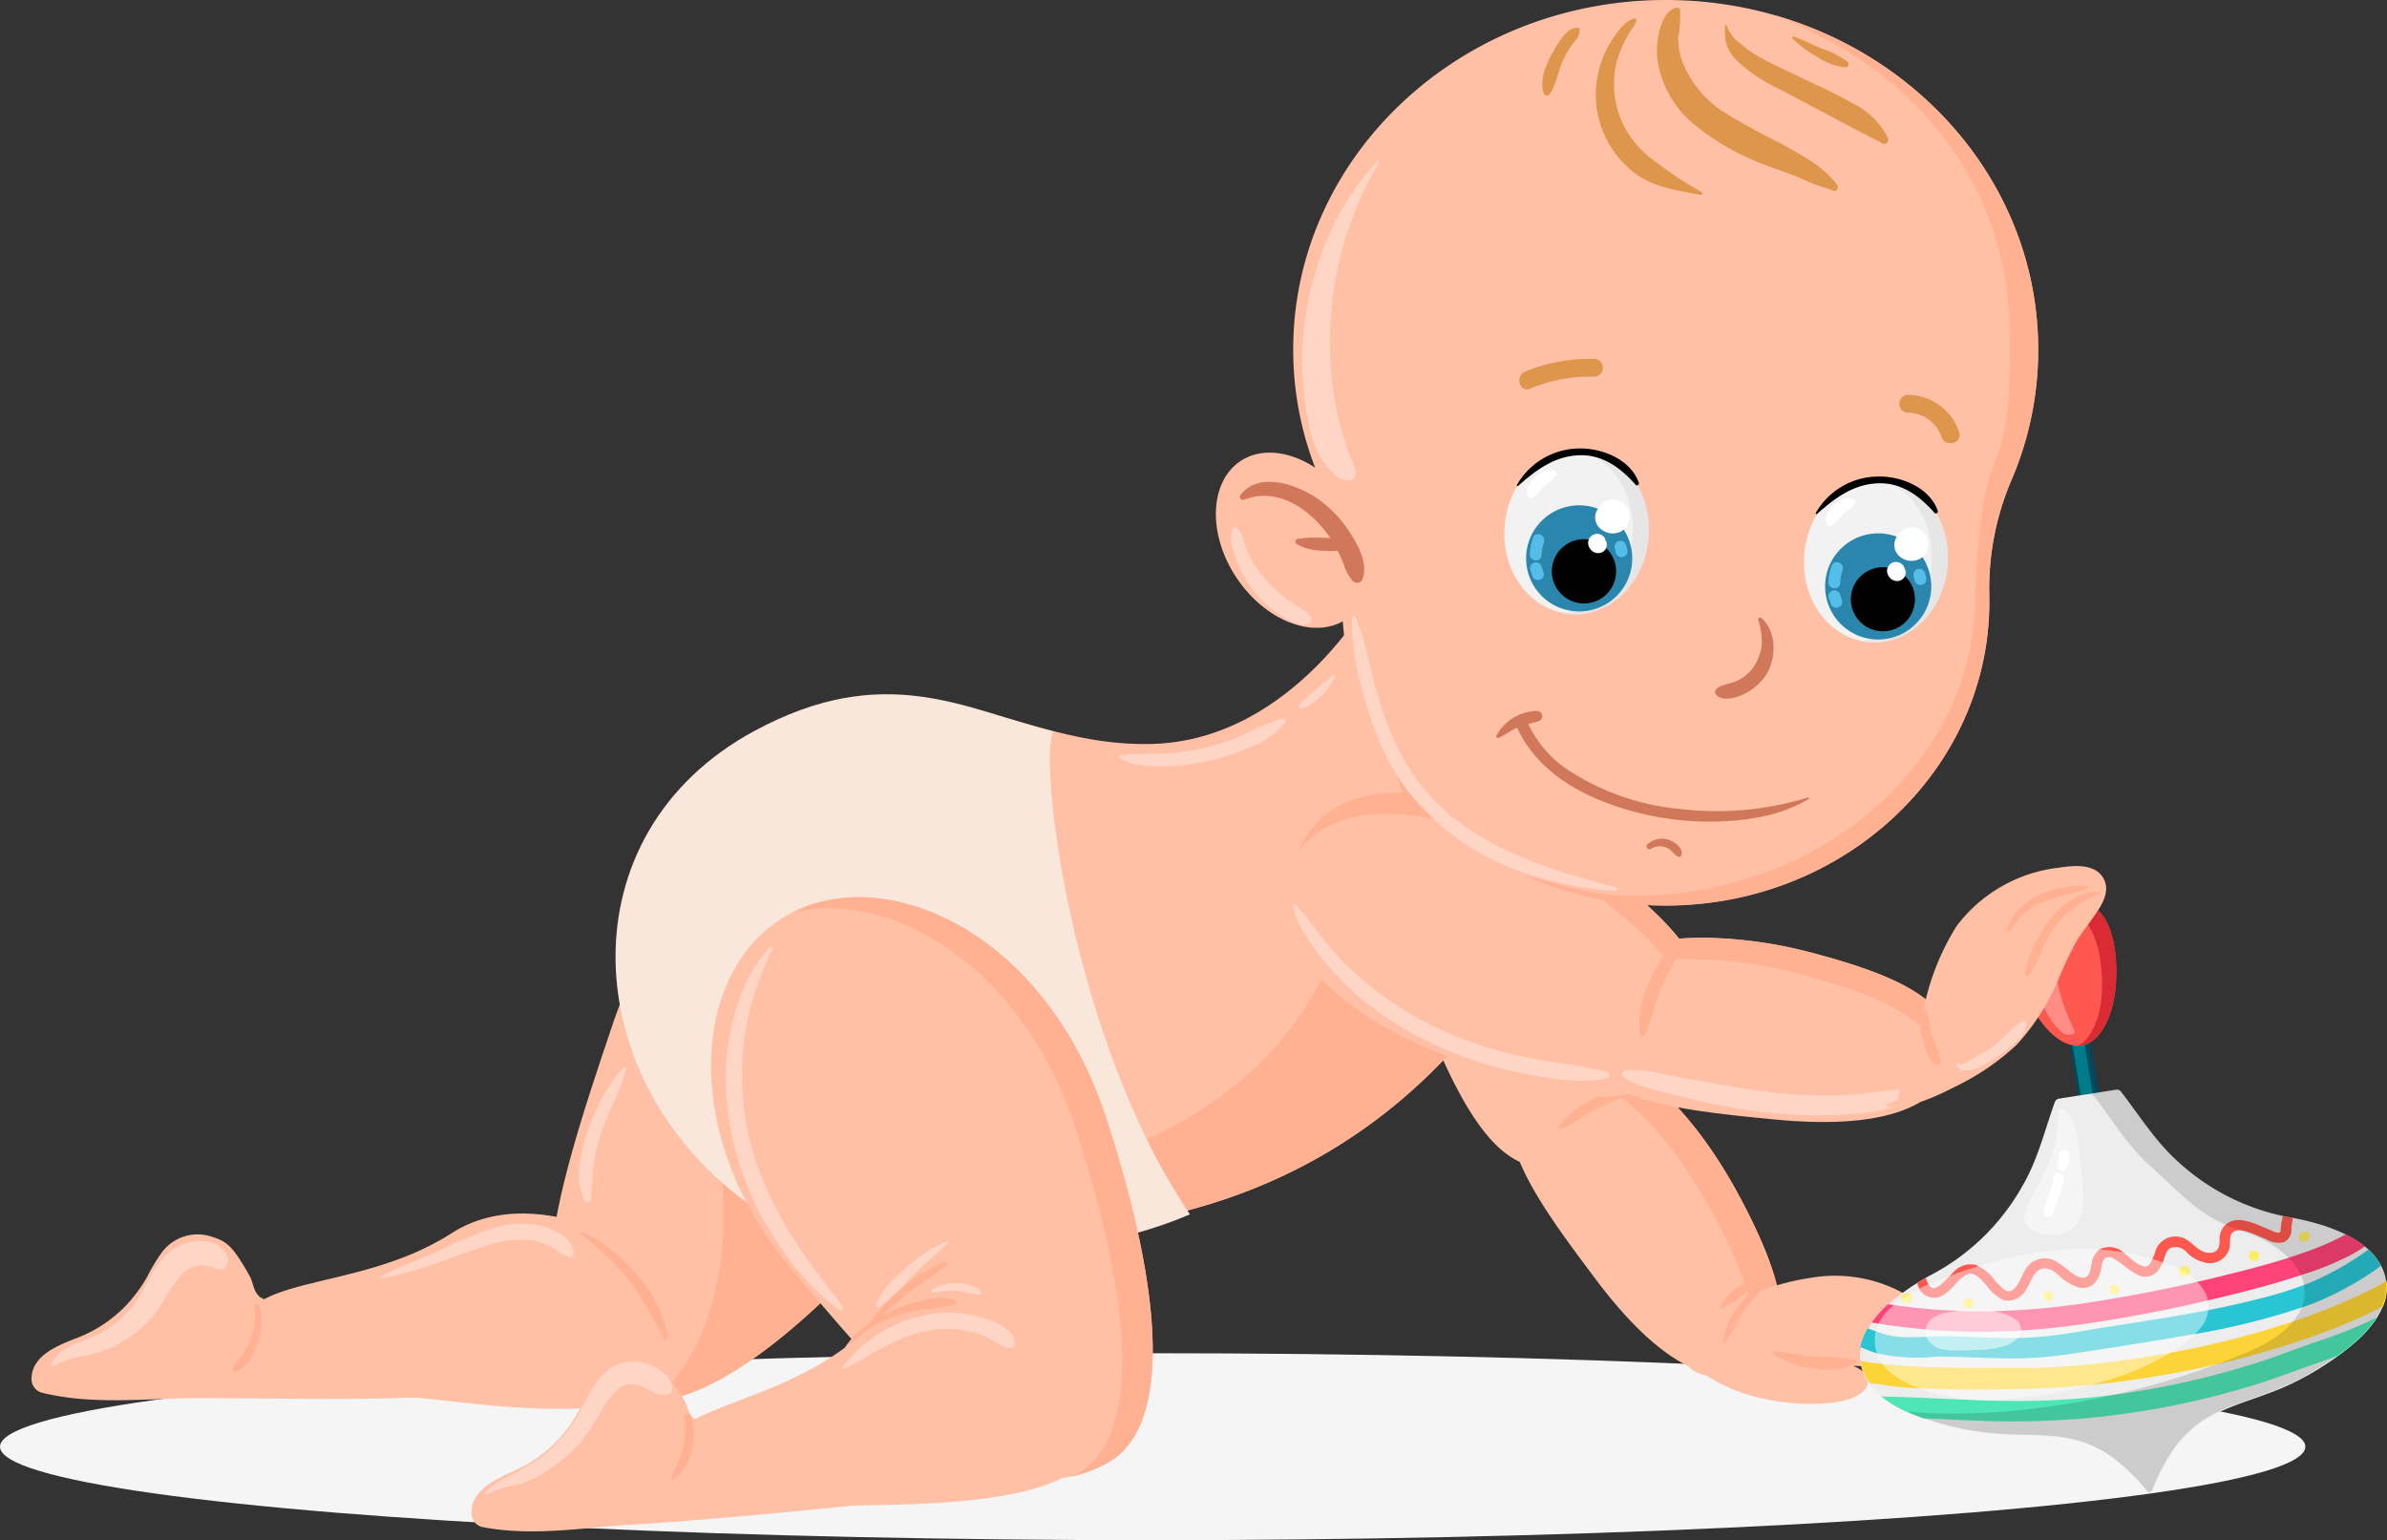<svg xmlns="http://www.w3.org/2000/svg" viewBox="0 0 233.9 150.93"><rect x="0" y="0" width="233.9" height="150.93" fill="#333333" stroke="none"/><defs><style>.cls-1{isolation:isolate;}.cls-2{fill:#f5f5f5;mix-blend-mode:multiply;}.cls-3{fill:#ffc0a6;}.cls-4{fill:#ffb191;}.cls-5{fill:#fae7db;}.cls-6{fill:#ffd5c6;}.cls-7{fill:#d1785a;}.cls-8{fill:#f2f2f2;}.cls-9{fill:#e6e6e6;}.cls-10{fill:#2a86ad;}.cls-11,.cls-27,.cls-28{fill:#fff;}.cls-12{fill:#54bee8;}.cls-13{fill:#de954c;}.cls-14{fill:#00485b;}.cls-15{opacity:0.54;}.cls-16{fill:#00a7af;}.cls-17{fill:#ededed;}.cls-18{fill:#fdd437;}.cls-19{fill:#2ac5d4;}.cls-20{fill:#ff4277;}.cls-21{fill:#ff584e;}.cls-22{fill:#4fe6b6;}.cls-23{fill:#fded64;}.cls-24{fill:#da2a33;}.cls-25{opacity:0.32;}.cls-26{opacity:0.14;}.cls-27{opacity:0.44;}.cls-28{opacity:0.5;}</style></defs><g class="cls-1"><g id="Слой_1" data-name="Слой 1"><ellipse class="cls-2" cx="112.95" cy="141.77" rx="112.95" ry="9.16"/><path class="cls-3" d="M654.54,427.51c-12.06,14-22.72,21.24-29,17.51-9.36-5.57-6.19-17,.39-36.34,5.41-15.93,19.8-23.52,29.34-18.27S667.21,412.84,654.54,427.51Z" transform="translate(-565.78 -308.64)"/><path class="cls-3" d="M736.51,426.41c-2.78-5.31-6.12-9.63-9.53-12.15a35,35,0,0,0,0-4c-.53-13.2-7.3-26.84-16.2-24.89s-9.75,11-6.08,21c3.73,10.11,6.83,14.67,10,16.13,1.46,3.5,4.38,7.41,7.32,11.34,7.07,9.48,12.5,11,15.91,8.42S741.1,435.18,736.51,426.41Z" transform="translate(-565.78 -308.64)"/><path class="cls-4" d="M736.51,426.41c-2.78-5.31-6.12-9.63-9.53-12.15a35,35,0,0,0,0-4c-.53-13.2-7.3-26.84-16.2-24.89a10.61,10.61,0,0,0-4.85,2.36,13,13,0,0,1,2.28-.73c8.9-1.95,15.67,11.7,16.2,24.89,0,1.27,0,2.41,0,3.42a11.25,11.25,0,0,0-2.64,1.1,8.82,8.82,0,0,0-3.22,2.58c-.14.18.11.38.29.29,1.17-.62,2.26-1.39,3.43-2a18.56,18.56,0,0,1,1.87-.86l.57-.22c3.29,2.55,6.5,6.76,9.19,11.89a48.1,48.1,0,0,1,2.83,6.31,4.23,4.23,0,0,0-.68.41,4.15,4.15,0,0,0-1.7,1.94c-.08.26.25.55.49.38.66-.49,1.15-1.19,1.83-1.69l.33-.23c1.14,3.71.86,6.19-.75,7.91a5.42,5.42,0,0,0,1.73-.87C741.44,439.65,741.1,435.18,736.51,426.41Z" transform="translate(-565.78 -308.64)"/><path class="cls-3" d="M700.44,366.54s-7.72,14.58-21.71,15-21.64-9.86-38.41,0c-12.36,7.25-18.44,36,.85,43.28s64.45,12,82-39.85Z" transform="translate(-565.78 -308.64)"/><path class="cls-4" d="M717.32,398.47l.39-.74,0-.05c.39-.74.77-1.5,1.14-2.27l0-.05.33-.68c0-.07.07-.15.11-.22l.3-.66.1-.22c.18-.4.36-.8.53-1.2.05-.1.09-.21.14-.31l.23-.54c.06-.16.13-.31.19-.47l.21-.5c.08-.18.15-.37.23-.56s.11-.29.17-.43c.13-.32.25-.65.38-1l.12-.32c.09-.25.18-.5.28-.75s.09-.25.13-.38l.27-.74.12-.34c.13-.37.25-.73.38-1.09l-22.68-18.44v0c-.11.23.36,19.31,5.15,23.86,5.36,5.08-9.63,12.91-9.63,12.91C684.9,427.56,649.39,427,639,423.11a19.4,19.4,0,0,1-4.16-2.15,18.92,18.92,0,0,0,6.3,3.87c17.43,6.59,56,11.07,76.15-26.36Z" transform="translate(-565.78 -308.64)"/><path class="cls-4" d="M655.29,390.41c-5.52-3-12.67-1.77-18.76,2.92,3-.35-.66,12.61.12,33.66.3,8-2.58,15.8-7,19,6.34-.27,15.18-7.19,24.92-18.47C667.21,412.84,664.83,395.67,655.29,390.41Z" transform="translate(-565.78 -308.64)"/><path class="cls-5" d="M669,380.34c-8.74-2.26-16.59-6.95-29.32-.06-18.64,10.09-17.35,34.06-.7,46.22,8.14,5.94,29.67,7.08,43.4,1.14C670.67,410.37,667.5,383,669,380.34Z" transform="translate(-565.78 -308.64)"/><path class="cls-3" d="M674.18,418.21c5.71,17.54,6.43,30.43,0,33.86-9.61,5.13-17.75-3.49-30.9-19.13-10.83-12.87-9.89-29.11-.46-34.56S668.18,399.78,674.18,418.21Z" transform="translate(-565.78 -308.64)"/><path class="cls-4" d="M674.18,418.21c-5.86-18-21.18-24.95-30.68-20.19,9.46-2.19,22.41,5.05,27.69,21.26,5.71,17.54,6.43,30.43,0,33.86l-.34.18a13,13,0,0,0,3.33-1.25C680.61,448.64,679.89,435.75,674.18,418.21Z" transform="translate(-565.78 -308.64)"/><path class="cls-3" d="M726,396.31c8.93,7.56,7.1,11.09,4.3,15.9s-8.33,5.83-24.15-.65c-10.84-4.44-17.6-11.94-12.55-20.65S714.83,386.88,726,396.31Z" transform="translate(-565.78 -308.64)"/><path class="cls-3" d="M743.89,402.16c9.91,2.64,13.55,5.51,13.11,9.9s-5.38,7.49-17.57,6.26c-10.25-1-20.36-2.06-19.56-10S731.51,398.87,743.89,402.16Z" transform="translate(-565.78 -308.64)"/><path class="cls-4" d="M743.89,402.16a41.12,41.12,0,0,0-13.6-1.54,31,31,0,0,0-4.31-4.31c-11.15-9.43-27.34-14.11-32.4-5.4-.23.41-.44.81-.63,1.21,5.61-7.5,21.06-2.83,31.82,6.28a32.09,32.09,0,0,1,4,3.92,9.28,9.28,0,0,0-.58.95,14.4,14.4,0,0,0-1,2.13,8.42,8.42,0,0,0-.7,4.63.25.25,0,0,0,.46.06c.6-1.31.88-2.76,1.4-4.11a17.87,17.87,0,0,1,.93-2.1c.22-.41.5-.81.7-1.24a42.79,42.79,0,0,1,12.72,1.6c9.91,2.64,13.55,5.51,13.11,9.9a5.84,5.84,0,0,1-.24,1.19,5.6,5.6,0,0,0,1.45-3.27C757.44,407.67,753.8,404.8,743.89,402.16Z" transform="translate(-565.78 -308.64)"/><path class="cls-3" d="M610.83,446.06c-12.74-1.48-21-1.43-21.55-5.55-1-7.4,11.12-4.8,20.8-11.05,8.45-5.45,22.28,1.92,22.67,8.12S631.61,448.46,610.83,446.06Z" transform="translate(-565.78 -308.64)"/><path class="cls-6" d="M753.14,415.34c-1.18.12-2.37.14-3.54.31s-2.21.27-3.32.32a45.38,45.38,0,0,1-7.09-.31c-2.35-.26-4.65-.74-7-1.13-1.18-.19-2.35-.41-3.51-.63a11.83,11.83,0,0,0-3.54-.41.4.4,0,0,0-.2.74c1.51,1,3.57,1.34,5.31,1.8a56.31,56.31,0,0,0,5.6,1.19,45.47,45.47,0,0,0,11.41.59,19.2,19.2,0,0,0,3.12-.43,16.35,16.35,0,0,0,3-1.15A.48.48,0,0,0,753.14,415.34Z" transform="translate(-565.78 -308.64)"/><path class="cls-3" d="M611.15,442.05c-2.32-3.09-19.19-6-19.24-6l-.33-.12-.27-.17-.06,0-.16-.18a1.69,1.69,0,0,1-.26-.36c-.27-.49-.31-1.05-.58-1.53-1.66-2.93-2.2-3.37-3.66-3.84a4.36,4.36,0,0,0-5,1.59,17.87,17.87,0,0,0-1.4,2.34,14.85,14.85,0,0,1-1.94,2.66,13.18,13.18,0,0,1-5,3.34c-1.76.69-4.33,1.67-4.38,3.93a1.41,1.41,0,0,0,.94,1.39c5.06,1.26,10.24.57,15.38.55,5.42,0,15.63.2,21-.06a31.28,31.28,0,0,0,6.2-.6C613.68,444.78,611.79,442.9,611.15,442.05Zm-19.93-6.35Z" transform="translate(-565.78 -308.64)"/><path class="cls-6" d="M588.07,431.75c-.8-1.86-3.25-1.7-4.78-1-1.85.91-2.68,2.83-3.63,4.53a9.93,9.93,0,0,1-4.24,4.1c-1.62.83-3.59,1.1-4.56,2.8a.2.2,0,0,0,.27.27c1.48-.9,3.36-.88,5-1.52a11.88,11.88,0,0,0,4.3-2.94c1.19-1.31,1.89-2.95,3-4.28a2.71,2.71,0,0,1,3.42-.75A.92.92,0,0,0,588.07,431.75Z" transform="translate(-565.78 -308.64)"/><path class="cls-3" d="M765.5,342.89c0-18.91-16.34-34.25-36.5-34.25S692.5,324,692.5,342.89a32.14,32.14,0,0,0,2.15,11.58c-2.51-1.65-5.34-2-7.37-.61-3,2.06-3.18,7.19-.29,11.46,2.77,4.1,7.31,5.9,10.37,4.21,1.06,15.54,14.82,27.83,31.64,27.83,17.52,0,31.72-13.32,31.72-29.76,0-.18,0-.37,0-.56a26.94,26.94,0,0,1,2.13-11.28A32.25,32.25,0,0,0,765.5,342.89Z" transform="translate(-565.78 -308.64)"/><path class="cls-4" d="M765.5,342.89c0-15.42-10.86-28.46-25.79-32.75,15.18,6,23,17.79,23,31.47,0,4.56.09,8.85-1.63,12.82-1.53,3.56-1.77,12.81-1.77,12.81,0,16.44-15.85,29.81-34.75,29.15-3.12-.1-6.59-1.23-9.44-2a33.35,33.35,0,0,0,13.86,3c17.52,0,31.72-13.32,31.72-29.76,0-.18,0-.37,0-.56a26.94,26.94,0,0,1,2.13-11.28A32.25,32.25,0,0,0,765.5,342.89Z" transform="translate(-565.78 -308.64)"/><path class="cls-7" d="M698.28,361.18a12,12,0,0,0-3.14-3.49c-2-1.49-6-3-7.83-.5a.3.3,0,0,0,.33.44c2.48-1,4.9,0,6.77,1.72a11.52,11.52,0,0,1,1.72,2h-.64a11.72,11.72,0,0,0-2.58.1.28.28,0,0,0-.07.5,5.1,5.1,0,0,0,2.51.65,6.26,6.26,0,0,0,1.5,0,13.77,13.77,0,0,1,.61,1.36,4.25,4.25,0,0,0,.89,1.63.58.58,0,0,0,.9-.11C699.87,364.09,699,362.33,698.28,361.18Z" transform="translate(-565.78 -308.64)"/><path class="cls-8" d="M756.61,364.16c-.42,4.45-3.89,7.76-7.77,7.39s-6.67-4.26-6.25-8.71,3.89-7.76,7.76-7.4S757,359.71,756.61,364.16Z" transform="translate(-565.78 -308.64)"/><path class="cls-9" d="M750.39,355.45a5.48,5.48,0,0,0-.81,0c3.45.78,5.85,4.44,5.46,8.58s-3.42,7.29-7,7.42a7,7,0,0,0,.8.13c3.87.36,7.35-2.95,7.77-7.4S754.26,355.81,750.39,355.45Z" transform="translate(-565.78 -308.64)"/><path class="cls-10" d="M755,366.59a5.2,5.2,0,1,1-4.69-5.66A5.2,5.2,0,0,1,755,366.59Z" transform="translate(-565.78 -308.64)"/><path d="M753.41,367.66a3.14,3.14,0,1,1-2.83-3.42A3.14,3.14,0,0,1,753.41,367.66Z" transform="translate(-565.78 -308.64)"/><path class="cls-11" d="M754.72,361.64a1.65,1.65,0,0,0-1.61-1.34,1.76,1.76,0,0,0-1.5,1,1.46,1.46,0,0,0,.42,1.95,1.78,1.78,0,0,0,1.87.16A1.65,1.65,0,0,0,754.72,361.64Z" transform="translate(-565.78 -308.64)"/><path class="cls-11" d="M752.47,364.48a.89.89,0,0,0-.08-.17h0a.62.62,0,0,0-.15-.29v0a.88.88,0,0,0-1.49.24s0,0,0,0a1.83,1.83,0,0,0-.06.25,1,1,0,0,0,.15.58,1,1,0,0,0,.51.43,1,1,0,0,0,.48.05.91.91,0,0,0,.55-.35A.87.87,0,0,0,752.47,364.48Z" transform="translate(-565.78 -308.64)"/><path class="cls-11" d="M747.41,357.58c-.72-.36-1.51.14-2,.64s-1,1.26-.56,1.87a.29.29,0,0,0,.23.08c.51-.11.86-.71,1.21-1.06s1-.65,1.29-1.15A.26.26,0,0,0,747.41,357.58Z" transform="translate(-565.78 -308.64)"/><path d="M755.65,358.67c-.82-2.3-3.67-3.42-5.95-3.33a7.08,7.08,0,0,0-6,3.58c0,.07.06.13.12.09,1.69-1.5,3.45-2.85,5.81-3s4.15,1.14,5.66,2.83A.19.19,0,0,0,755.65,358.67Z" transform="translate(-565.78 -308.64)"/><path class="cls-12" d="M745.26,364.09a5.76,5.76,0,0,0-.32,1.59c0,.74,1.11.85,1.15.11a4.34,4.34,0,0,1,.25-1.29C746.58,363.8,745.5,363.39,745.26,364.09Z" transform="translate(-565.78 -308.64)"/><path class="cls-12" d="M746.25,367.38l-.2-.56a.59.59,0,0,0-.77-.28.61.61,0,0,0-.28.77c.07.18.14.37.2.55a.58.58,0,0,0,.77.28A.58.58,0,0,0,746.25,367.38Z" transform="translate(-565.78 -308.64)"/><path class="cls-12" d="M754.53,365.3l-.11-.45a.66.66,0,0,0-.23-.36.54.54,0,0,0-.44-.1.59.59,0,0,0-.47.67l.11.44a.62.62,0,0,0,.24.37.55.55,0,0,0,.43.1A.58.58,0,0,0,754.53,365.3Z" transform="translate(-565.78 -308.64)"/><ellipse class="cls-8" cx="720.31" cy="360.75" rx="8.09" ry="7.04" transform="translate(-271.88 735.61) rotate(-84.65)"/><path class="cls-9" d="M721.1,352.7a7.3,7.3,0,0,0-.81,0c3.45.79,5.85,4.45,5.46,8.58s-3.42,7.29-7,7.42a5.34,5.34,0,0,0,.8.13c3.88.37,7.35-2.95,7.77-7.4S725,353.07,721.1,352.7Z" transform="translate(-565.78 -308.64)"/><path class="cls-10" d="M725.7,363.85a5.2,5.2,0,1,1-4.69-5.67A5.21,5.21,0,0,1,725.7,363.85Z" transform="translate(-565.78 -308.64)"/><path d="M724.13,364.92a3.15,3.15,0,1,1-2.84-3.43A3.16,3.16,0,0,1,724.13,364.92Z" transform="translate(-565.78 -308.64)"/><path class="cls-11" d="M725.43,358.9a1.65,1.65,0,0,0-1.61-1.34,1.73,1.73,0,0,0-1.5,1,1.46,1.46,0,0,0,.42,2,1.8,1.8,0,0,0,1.87.16A1.65,1.65,0,0,0,725.43,358.9Z" transform="translate(-565.78 -308.64)"/><path class="cls-11" d="M723.18,361.74a1.42,1.42,0,0,0-.08-.18h0a.58.58,0,0,0-.15-.29v0a.86.86,0,0,0-.83-.3.9.9,0,0,0-.66.55v0a2.27,2.27,0,0,0-.06.25,1,1,0,0,0,.15.59,1,1,0,0,0,.51.42.87.87,0,0,0,.48.05.88.88,0,0,0,.55-.34A.84.84,0,0,0,723.18,361.74Z" transform="translate(-565.78 -308.64)"/><path class="cls-11" d="M718.12,354.83c-.72-.35-1.51.15-2,.64s-1,1.27-.57,1.87a.24.24,0,0,0,.24.08c.51-.11.86-.7,1.2-1.05s1-.66,1.29-1.16A.26.26,0,0,0,718.12,354.83Z" transform="translate(-565.78 -308.64)"/><path d="M726.36,355.93c-.81-2.3-3.67-3.43-6-3.34a7.11,7.11,0,0,0-5.95,3.59c0,.06.07.13.12.08,1.7-1.49,3.45-2.85,5.81-3s4.15,1.14,5.66,2.82A.18.18,0,0,0,726.36,355.93Z" transform="translate(-565.78 -308.64)"/><path class="cls-12" d="M716,361.34a5.83,5.83,0,0,0-.32,1.6c0,.74,1.11.85,1.15.1a4.83,4.83,0,0,1,.25-1.29C717.29,361.05,716.21,360.64,716,361.34Z" transform="translate(-565.78 -308.64)"/><path class="cls-12" d="M717,364.63l-.2-.55a.57.57,0,0,0-.76-.28.58.58,0,0,0-.28.76l.19.56a.58.58,0,1,0,1.05-.49Z" transform="translate(-565.78 -308.64)"/><path class="cls-12" d="M725.24,362.56c0-.15-.07-.3-.11-.45a.56.56,0,0,0-.23-.37.63.63,0,0,0-.44-.1.58.58,0,0,0-.46.67l.11.45a.56.56,0,0,0,.23.37.57.57,0,0,0,.9-.57Z" transform="translate(-565.78 -308.64)"/><path class="cls-7" d="M736.4,376.78a5.46,5.46,0,0,0,2.38-1.92c1.07-1.56,1.15-4.36-.41-5.66a.19.19,0,0,0-.3.2,6.69,6.69,0,0,1,.33,2.55,5,5,0,0,1-.86,2.16,4.08,4.08,0,0,1-1.8,1.35c-.55.21-1.49.3-1.85.8a.3.3,0,0,0,0,.35C734.34,377.41,735.72,377.07,736.4,376.78Z" transform="translate(-565.78 -308.64)"/><path class="cls-7" d="M729.29,390.93a2.14,2.14,0,0,0-2.08.45c-.24.21.07.61.34.44a1.63,1.63,0,0,1,1.53-.11c.49.18.69.67,1.12.87a.23.23,0,0,0,.33-.13C730.8,391.77,729.83,391.11,729.29,390.93Z" transform="translate(-565.78 -308.64)"/><path class="cls-7" d="M743,386.77a30.51,30.51,0,0,1-12.74,1.13,24.07,24.07,0,0,1-11-3.92,11.24,11.24,0,0,1-3.73-4.39c.33-.09.67-.16,1-.27a.5.5,0,0,0,.36-.36.5.5,0,0,0,0-.27.53.53,0,0,0-.49-.38,4.61,4.61,0,0,0-4,2.44c-.05.15.13.24.24.19.63-.27,1.17-.72,1.8-1l0,0c1.56,3.44,4.68,5.71,8.11,7.12a28.69,28.69,0,0,0,13.08,2,22.84,22.84,0,0,0,3.76-.61,14.71,14.71,0,0,0,3.57-1.48A.12.12,0,0,0,743,386.77Z" transform="translate(-565.78 -308.64)"/><path class="cls-13" d="M715.7,346.73a15.38,15.38,0,0,1,6.28-1.18.87.87,0,0,0,0-1.74,16.74,16.74,0,0,0-6.74,1.24C714.22,345.47,714.66,347.16,715.7,346.73Z" transform="translate(-565.78 -308.64)"/><path class="cls-13" d="M757.76,351a5.32,5.32,0,0,0-5-3.66.87.87,0,0,0,0,1.74,3.53,3.53,0,0,1,3.27,2.38C756.43,352.54,758.11,352.08,757.76,351Z" transform="translate(-565.78 -308.64)"/><path class="cls-6" d="M700.83,324.67a.1.1,0,0,0-.16-.13,26.2,26.2,0,0,0-3.86,5.44,32.8,32.8,0,0,0-2.39,6.27A29.56,29.56,0,0,0,694,350a9.63,9.63,0,0,0,1.34,3.7c.61.85,1.64,2.27,2.83,2a.6.6,0,0,0,.43-.43c.14-.87-.58-1.79-.81-2.64s-.59-1.9-.83-2.87a28.53,28.53,0,0,1-.82-6.17,33.89,33.89,0,0,1,1.7-12.28A36.66,36.66,0,0,1,700.83,324.67Z" transform="translate(-565.78 -308.64)"/><path class="cls-6" d="M694.29,369.22c-.17-.49-.61-.65-1-.93l-1.23-.82a11.85,11.85,0,0,1-2.31-2.11,10.53,10.53,0,0,1-1.72-2.64c-.32-.7-.49-2-1.18-2.41a.12.12,0,0,0-.15,0c-.64.68-.12,2.15.14,2.9a11.9,11.9,0,0,0,1.61,3.13,11.12,11.12,0,0,0,2.5,2.39c.73.51,2.26,1.48,3.15,1A.44.44,0,0,0,694.29,369.22Z" transform="translate(-565.78 -308.64)"/><path class="cls-13" d="M745.77,326.71a10.66,10.66,0,0,0-2.59-2.33c-.94-.59-1.91-1.13-2.87-1.67a63.67,63.67,0,0,1-5.73-3.16,10.55,10.55,0,0,1-3.81-4.53,6.82,6.82,0,0,1-.55-2.67,12.34,12.34,0,0,0,.19-2.76.31.31,0,0,0-.36-.2c-1,.24-1.41,1.37-1.67,2.28a7.93,7.93,0,0,0-.08,3.43A10.11,10.11,0,0,0,732,321a23.81,23.81,0,0,0,6.4,3.67c1.18.47,2.4.85,3.57,1.33.55.22,1.07.5,1.62.7s1.24.39,1.84.64C745.79,327.48,746,327,745.77,326.71Z" transform="translate(-565.78 -308.64)"/><path class="cls-13" d="M750.72,322.06a7.49,7.49,0,0,0-3.4-3.3c-1.59-.93-3.32-1.67-5-2.49-1.44-.72-3-1.36-4.36-2.17a10.09,10.09,0,0,1-1.64-1.19,3.62,3.62,0,0,1-1.33-1.74.08.08,0,0,0-.16,0,5.16,5.16,0,0,0,.15,1.92,4.41,4.41,0,0,0,1.17,1.66,16.81,16.81,0,0,0,4,2.63c3.32,1.73,6.61,3.53,9.94,5.22A.41.41,0,0,0,750.72,322.06Z" transform="translate(-565.78 -308.64)"/><path class="cls-13" d="M746.85,314.71a8.87,8.87,0,0,0-2.62-1.33c-.9-.41-1.77-.8-2.68-1.17-.12,0-.21.13-.12.21a10.71,10.71,0,0,0,2.46,1.81,5.57,5.57,0,0,0,2.74,1A.31.31,0,0,0,746.85,314.71Z" transform="translate(-565.78 -308.64)"/><path class="cls-13" d="M732.47,327.44a38.22,38.22,0,0,1-4.78-3.19,9.49,9.49,0,0,1-3.05-3.85,9.16,9.16,0,0,1-.58-5,9,9,0,0,1,.81-2.48,10.57,10.57,0,0,1,.73-1.32,2.89,2.89,0,0,0,.53-.91.2.2,0,0,0-.22-.24c-.8.18-1.57,1.21-2,1.85A10,10,0,0,0,722.6,315a9.68,9.68,0,0,0,3.54,10.73c1.87,1.32,4.06,1.57,6.25,2A.14.14,0,0,0,732.47,327.44Z" transform="translate(-565.78 -308.64)"/><path class="cls-13" d="M720.56,311.51a.15.15,0,0,0-.12-.12c-1.09-.23-2.1,1.66-2.53,2.43-.62,1.1-1.31,2.66-.85,3.94a.33.33,0,0,0,.6.08c.66-1,.82-2.39,1.38-3.5a9.57,9.57,0,0,1,1-1.6A1.65,1.65,0,0,0,720.56,311.51Z" transform="translate(-565.78 -308.64)"/><path class="cls-3" d="M729.9,440.07c2.49,3.38,7,5.31,11.37,5.58,1.73.11,4.2.25,5.77-.44,3.08-1.37-.23-2.66-2.3-2.61a5.82,5.82,0,0,1,5.09-.22,43,43,0,0,0,4.82,1.57c1.3.29,3.9,1.22,4.19-.66.23-1.43-2.86-4.17-3.75-5.1-5.58-5.81-13.72-4.39-20.26-.75-1.34.74-4.32,2.38-3.27,4.36.72,1.36,4.54,1.39,5.84,1.27Z" transform="translate(-565.78 -308.64)"/><path class="cls-3" d="M729.79,440.14c1.91,3.31,6.08,5.15,9.7,5.74a20.9,20.9,0,0,0,6,.2c1-.13,3.58-.71,3.28-2.23s-2.85-1.74-4-1.74l.13,1a6.14,6.14,0,0,1,3.67-.54c1.34.3,2.62.92,3.93,1.35,1,.34,2.07.61,3.13.85a5.15,5.15,0,0,0,2.37.17,1.8,1.8,0,0,0,1.4-1.47,3,3,0,0,0-.65-2.06,27.34,27.34,0,0,0-3.46-3.83,13.92,13.92,0,0,0-12-3.73,23.77,23.77,0,0,0-6.4,1.87,17.52,17.52,0,0,0-5,2.94,3.25,3.25,0,0,0-1.22,2.49,2.32,2.32,0,0,0,1.42,2,8,8,0,0,0,5.38.2c.27-.07.19-.44-.07-.47a17.25,17.25,0,0,1-1.89-.29c-.73-.14-1.49-.21-2.21-.42-.55-.15-1.18-.38-1.27-1s.52-1.28,1-1.7a18.56,18.56,0,0,1,4.43-2.55,23.15,23.15,0,0,1,5.58-1.73,13,13,0,0,1,10.74,2.64,33.54,33.54,0,0,1,3.27,3.26c.6.68,2.25,2.81.3,2.89a8.25,8.25,0,0,1-2.31-.41,33,33,0,0,1-3.67-1.11,13.27,13.27,0,0,0-3.53-1,7.27,7.27,0,0,0-3.35.79c-.45.2-.21.92.25.91a5.49,5.49,0,0,1,2.47.46c.18.09.63.29.62.52s-.58.53-.8.64c-1.78.89-4.16.62-6.09.48a17.81,17.81,0,0,1-6.07-1.58A16.24,16.24,0,0,1,730,440a.13.13,0,0,0-.2.16Z" transform="translate(-565.78 -308.64)"/><path class="cls-4" d="M747.53,441.87a24.41,24.41,0,0,0-3.83-.28c-1.32-.11-2.61-.41-3.92-.55-.24,0-.27.3-.11.41a9,9,0,0,0,3.9,1.29,6.33,6.33,0,0,0,4-.47A.22.22,0,0,0,747.53,441.87Z" transform="translate(-565.78 -308.64)"/><path class="cls-4" d="M758.6,444.19a8.28,8.28,0,0,0-2.07-2.94,9.73,9.73,0,0,0-3-2.26.1.1,0,0,0-.12.16c.78.91,1.68,1.68,2.49,2.56a31.61,31.61,0,0,0,2.34,2.68C758.39,444.53,758.67,444.4,758.6,444.19Z" transform="translate(-565.78 -308.64)"/><path class="cls-4" d="M739.09,433.89a7.54,7.54,0,0,0-2.81,2.6,6.92,6.92,0,0,0-1.66,3.58.13.13,0,0,0,.23.09c.74-1,1.16-2.16,1.87-3.15A15.15,15.15,0,0,1,738,435.5a15,15,0,0,0,1.32-1.32C739.42,434.05,739.25,433.83,739.09,433.89Z" transform="translate(-565.78 -308.64)"/><path class="cls-4" d="M659.35,436a5.24,5.24,0,0,0-2.78,0,14.78,14.78,0,0,0-3,.92c-.45.19-.9.4-1.34.63.78-.72,1.58-1.42,2.39-2.08,1.25-1,2.69-1.78,3.9-2.83a.19.19,0,0,0-.18-.32,12.51,12.51,0,0,0-4.14,2.55,17,17,0,0,0-3.2,3.42,8.37,8.37,0,0,0-2.35,2.28c-.1.15.11.37.26.26a26,26,0,0,1,5-3.09,14.66,14.66,0,0,1,2.68-.77,12,12,0,0,0,2.75-.55A.23.23,0,0,0,659.35,436Z" transform="translate(-565.78 -308.64)"/><path class="cls-4" d="M591.19,436.6c-.07-.25-.49-.22-.47.06a7.53,7.53,0,0,1-.37,3.23,6.29,6.29,0,0,1-.73,1.41,9,9,0,0,0-1,1.35c-.09.19.05.46.29.39,1.07-.34,1.73-1.73,2.08-2.71A6.18,6.18,0,0,0,591.19,436.6Z" transform="translate(-565.78 -308.64)"/><path class="cls-4" d="M628.25,433.65a17.08,17.08,0,0,0-2.56-2.54,11,11,0,0,0-2.89-1.71c-.08,0-.15.09-.09.15a29.78,29.78,0,0,1,4.78,4.61,54.14,54.14,0,0,1,3.38,5.73c.09.16.38.11.36-.09A11.81,11.81,0,0,0,628.25,433.65Z" transform="translate(-565.78 -308.64)"/><path class="cls-6" d="M724.12,395.59c-4.81-1.25-9.83-2.74-14-5.44a20.21,20.21,0,0,1-5.43-5,25,25,0,0,1-3.53-7.2c-.48-1.48-.86-3-1.24-4.5a28.79,28.79,0,0,0-1.26-4.28c-.09-.22-.41-.09-.42.11a27.28,27.28,0,0,0,1.42,8.33,26.82,26.82,0,0,0,3.41,7.65,24.29,24.29,0,0,0,12.34,9,35,35,0,0,0,8.72,1.69A.16.16,0,0,0,724.12,395.59Z" transform="translate(-565.78 -308.64)"/><path class="cls-6" d="M721.8,413.37c-.6-.13-1.19-.25-1.79-.35-1.22-.2-2.44-.35-3.65-.57a41.75,41.75,0,0,1-6.87-1.86,33,33,0,0,1-11.7-7.31,32.61,32.61,0,0,1-2.48-2.78c-.44-.54-.85-1.1-1.25-1.67s-.9-1-1.3-1.56c-.09-.12-.33-.06-.27.12.18.54.28,1.09.51,1.61a12.56,12.56,0,0,0,.85,1.52,23.08,23.08,0,0,0,2.1,2.81,28.94,28.94,0,0,0,5.24,4.71,36.73,36.73,0,0,0,13.59,5.73,40.45,40.45,0,0,0,4.25.69,14.69,14.69,0,0,0,2.1.07,7.07,7.07,0,0,0,2.06-.2c.25-.09.37-.47.08-.61A6.06,6.06,0,0,0,721.8,413.37Z" transform="translate(-565.78 -308.64)"/><path class="cls-6" d="M648.32,436.61c-.7-1-1.52-1.95-2.27-2.93s-1.41-2-2.08-3a36.9,36.9,0,0,1-3.49-6.53,26.76,26.76,0,0,1-1.65-14.45,24.62,24.62,0,0,1,1-4,33.4,33.4,0,0,1,1.6-4c.08-.16-.13-.35-.26-.2a15.85,15.85,0,0,0-2.11,3.08,23.26,23.26,0,0,0-1.34,3.6,23.63,23.63,0,0,0-.77,7.67,29.19,29.19,0,0,0,5.12,14.69A23.86,23.86,0,0,0,648,437C648.18,437.09,648.45,436.81,648.32,436.61Z" transform="translate(-565.78 -308.64)"/><path class="cls-6" d="M691.41,379.05a22.57,22.57,0,0,0-3.66,1.55,21.93,21.93,0,0,1-4.08,1.35,23.25,23.25,0,0,1-4.15.55c-.68,0-1.37,0-2.06.05l-1,0a6.63,6.63,0,0,0-1,.18.09.09,0,0,0,0,.17,4.24,4.24,0,0,0,.9.46,6.12,6.12,0,0,0,1.05.22,13.25,13.25,0,0,0,2.08.16,20.7,20.7,0,0,0,4.51-.49,21.3,21.3,0,0,0,4.21-1.35,8.41,8.41,0,0,0,3.5-2.45C691.9,379.26,691.64,379,691.41,379.05Z" transform="translate(-565.78 -308.64)"/><path class="cls-6" d="M696.4,374.79c-.59.5-1.18,1-1.75,1.51a10.73,10.73,0,0,0-1.56,1.45c-.13.17.08.36.24.32a4.26,4.26,0,0,0,1.9-1.2,5.44,5.44,0,0,0,1.35-1.94A.12.12,0,0,0,696.4,374.79Z" transform="translate(-565.78 -308.64)"/><path class="cls-3" d="M652.68,456.11c-12.82.2-21,1.32-22.08-2.69-1.92-7.21,10.39-6.21,19.17-13.67,7.67-6.52,22.34-1,23.54,5.08S673.61,455.77,652.68,456.11Z" transform="translate(-565.78 -308.64)"/><path class="cls-3" d="M654.12,453c-2.49-2.95-19.79-5-19.87-5l-.28-.15-.06-.05-.18-.17a1.43,1.43,0,0,1-.27-.35c-.3-.47-.36-1-.66-1.49-1.81-2.84-2.38-3.25-3.87-3.64a4.34,4.34,0,0,0-4.9,1.85,20.6,20.6,0,0,0-1.28,2.41,14,14,0,0,1-1.79,2.76,13,13,0,0,1-4.81,3.61c-1.73.78-4.24,1.89-4.17,4.15a1.4,1.4,0,0,0,1,1.34c5.12,1,10.25,0,15.38-.26,5.42-.31,22.12-1.8,25.06-2.38A1.56,1.56,0,0,0,654.12,453Zm-20.24-5.28Z" transform="translate(-565.78 -308.64)"/><path class="cls-6" d="M631.64,444.5a6.8,6.8,0,0,0-.32-.81,2.55,2.55,0,0,0-.67-.64,6.36,6.36,0,0,0-1.41-.75,4.07,4.07,0,0,0-3.14.13c-1.71.83-2.54,2.78-3.44,4.43a14,14,0,0,1-4.09,4.74,19.89,19.89,0,0,1-2.64,1.53c-.47.25-.95.47-1.41.75a5.61,5.61,0,0,0-1.16,1c-.08.09,0,.25.12.18a11.06,11.06,0,0,1,2.93-.9,10.16,10.16,0,0,0,2.49-1.08,14.8,14.8,0,0,0,4.23-3.71c1.07-1.38,1.74-3.19,3-4.4a2.07,2.07,0,0,1,2.11-.61,7.54,7.54,0,0,1,1.43.62,2.53,2.53,0,0,0,.72.31c.27.06.54,0,.8,0S631.82,444.84,631.64,444.5Z" transform="translate(-565.78 -308.64)"/><path class="cls-4" d="M633.51,447.44c-.11-.36-.73-.31-.68.09a8.12,8.12,0,0,1-.11,3,15.55,15.55,0,0,1-1.15,2.8c-.07.15.09.4.27.27C633.6,452.23,634.1,449.49,633.51,447.44Z" transform="translate(-565.78 -308.64)"/><path class="cls-6" d="M661.66,437.65a11,11,0,0,0-4.8-.21,13.55,13.55,0,0,0-8.5,5.16c-.08.11.07.22.17.17,2.71-1.4,5.23-3.21,8.29-3.75a10,10,0,0,1,4.19.14,7.88,7.88,0,0,1,1.89.73c.57.32,1.18.88,1.86.83a.48.48,0,0,0,.48-.48C665.17,438.77,662.83,438,661.66,437.65Z" transform="translate(-565.78 -308.64)"/><path class="cls-6" d="M618.88,428.79a9.11,9.11,0,0,0-5,.27,52.56,52.56,0,0,0-5.32,2.24c-.89.38-1.8.75-2.69,1.15a17.58,17.58,0,0,0-2.87,1.37s0,.08,0,.07a11.64,11.64,0,0,0,2.48-.52c.91-.24,1.8-.52,2.69-.81,1.66-.55,3.29-1.22,5-1.75a10.37,10.37,0,0,1,4.71-.63,6,6,0,0,1,2,.71,8.41,8.41,0,0,0,1.68.93.34.34,0,0,0,.42-.33C622,430,620.06,429.1,618.88,428.79Z" transform="translate(-565.78 -308.64)"/><path class="cls-6" d="M626.83,413.28a18,18,0,0,0-3.47,6.29c-.71,2.08-1.34,4.7-.27,6.78a.31.31,0,0,0,.55-.08c.14-1,.16-2.1.27-3.14a15.22,15.22,0,0,1,.74-3.34c.72-2.15,1.89-4.15,2.48-6.34A.18.18,0,0,0,626.83,413.28Z" transform="translate(-565.78 -308.64)"/><path class="cls-6" d="M658.65,430.27a12.9,12.9,0,0,0-4,2.54c-1.12,1-2.52,2.19-3,3.67a.22.22,0,0,0,.32.25,23.2,23.2,0,0,0,3.28-3.15c1.15-1.07,2.35-2.08,3.47-3.19A.07.07,0,0,0,658.65,430.27Z" transform="translate(-565.78 -308.64)"/><path class="cls-6" d="M661.79,435a4.55,4.55,0,0,0-4.66,0c-.19.1-.06.35.13.32a10,10,0,0,1,2.18-.18,17.29,17.29,0,0,1,2.13.38A.29.29,0,0,0,661.79,435Z" transform="translate(-565.78 -308.64)"/><path class="cls-14" d="M767.86,406.51l1.86,11.17a1,1,0,0,0,2-.33l-1.86-11.17a1,1,0,0,0-2,.33Z" transform="translate(-565.78 -308.64)"/><g class="cls-15"><path class="cls-16" d="M768.15,406.72,770,417.89c.21,1.28,1.37,1.09,1.16-.2l-1.86-11.16c-.21-1.28-1.37-1.09-1.16.19Z" transform="translate(-565.78 -308.64)"/></g><path class="cls-17" d="M790.51,428a22,22,0,0,1-11.33-5.54c-2.22-2-3.78-4.53-5.58-6.86a.49.49,0,0,0-.47-.17l-2.77.43h-.05l-2.77.44a.51.51,0,0,0-.4.32c-1,2.76-1.68,5.68-3.18,8.23a22,22,0,0,1-9.06,8.78c-2.91,1.61-7.41,4.74-6.79,8.65.41,2.57,3,4.1,5.18,5a28.15,28.15,0,0,0,7.13,1.79c2.36.3,4.75.13,7.11.41a11,11,0,0,1,5.33,2.05,19.27,19.27,0,0,1,3.33,3.24.49.49,0,0,0,.3.17h0a.51.51,0,0,0,.24-.26,19.12,19.12,0,0,1,2.16-4.1,11.05,11.05,0,0,1,4.44-3.6c2.16-1,4.49-1.58,6.64-2.58a28.38,28.38,0,0,0,6.23-3.91c1.82-1.52,3.79-3.77,3.38-6.33C799,430.21,793.77,428.61,790.51,428Z" transform="translate(-565.78 -308.64)"/><path class="cls-18" d="M754.74,444.72c3.44.12,6.89.11,10.33,0a90.15,90.15,0,0,0,11.82-1.19,89,89,0,0,0,15.49-3.92,56.18,56.18,0,0,0,6.92-2.95,4.78,4.78,0,0,0,.34-2.52,10.2,10.2,0,0,1-1.06.63,59.08,59.08,0,0,1-7.05,3,85.32,85.32,0,0,1-14.6,3.69,87.53,87.53,0,0,1-11.54,1.23h-.83l-1.11,0-2.4,0c-1.71,0-3.43,0-5.14-.05s-3.17-.11-4.75-.24c-.64-.06-1.28-.12-1.91-.22-.27,0-.53-.08-.79-.13l-.34-.07c.24,0,.09,0,0,0l0,.2a4.54,4.54,0,0,0,.88,2l1,.12C751.56,444.59,753.15,444.67,754.74,444.72Z" transform="translate(-565.78 -308.64)"/><path class="cls-19" d="M755.59,441.58c2,0,4,.12,6,.16a38.07,38.07,0,0,0,6.31-.31c4.09-.6,8.19-1.24,12.27-1.95a69.79,69.79,0,0,0,12-3,30.32,30.32,0,0,0,6.93-3.8,5.71,5.71,0,0,0-1.23-1.59,29.82,29.82,0,0,1-5.46,3.13,36.86,36.86,0,0,1-5.43,1.73c-2,.51-4,.94-6.07,1.31-4.05.75-8.13,1.3-12.19,2a34.85,34.85,0,0,1-5.94.5c-2,0-4.07-.14-6.1-.18s-4.24.35-6.14-.17c-.59-.16-1.17-.39-1.75-.6a5.83,5.83,0,0,0-.72,1.85c.54.21,1.08.43,1.63.6A18.63,18.63,0,0,0,755.59,441.58Z" transform="translate(-565.78 -308.64)"/><path class="cls-20" d="M770.41,438.32q5.79-.85,11.48-2.19c3.25-.75,6.5-1.58,9.67-2.63a28.51,28.51,0,0,0,4.44-1.81,14,14,0,0,0,1.53-.91,10.58,10.58,0,0,0-1.89-1.18l-.39.21a25.93,25.93,0,0,1-3.8,1.61c-2.83,1-5.9,1.77-8.93,2.5q-5.55,1.33-11.21,2.23a75.69,75.69,0,0,1-10.73,1,64.11,64.11,0,0,1-9.79-.7,11.21,11.21,0,0,0-1.6,1.79,65.11,65.11,0,0,0,10.14.91A72.07,72.07,0,0,0,770.41,438.32Z" transform="translate(-565.78 -308.64)"/><path class="cls-21" d="M755.09,435.8c.81.15,1.51-.49,2-1s1.11-1.31,1.75-1.34,1.21.72,1.6,1.15a4.54,4.54,0,0,0,1.69,1.45,2,2,0,0,0,2.15-1c.56-.76.77-2.21,2-2.13a2.56,2.56,0,0,1,1.36.81,5.33,5.33,0,0,0,1.63,1,1.63,1.63,0,0,0,1.68-.28,2.8,2.8,0,0,0,.73-1.55c.08-.41.1-.89.54-1.06a.93.93,0,0,1,.76.18c.75.43,1.36,1.06,2.13,1.46a1.62,1.62,0,0,0,2.12-.32,4.19,4.19,0,0,0,.68-1.41c.16-.48.32-.81.85-.91a1.53,1.53,0,0,1,1.36.58,3.48,3.48,0,0,0,1.43.85,2,2,0,0,0,2.71-1.39c.08-.41-.06-1,.19-1.35.36-.53,1.18-.33,1.67-.16s1.17.46,1.74.71a2.36,2.36,0,0,0,1.72.28,1.33,1.33,0,0,0,.73-1.3,8.24,8.24,0,0,1,.15-1.08l-1-.2c0,.18-.07.35-.1.52a5.59,5.59,0,0,0-.09.7c0,.19,0,.4-.19.43a1.57,1.57,0,0,1-.75-.23l-.81-.34c-1.16-.48-2.73-1.19-3.79-.09a2,2,0,0,0-.45,1.43c0,.49-.09,1-.64,1.16-1.2.3-1.87-.9-2.79-1.36a2.08,2.08,0,0,0-2.8,1.05,6.66,6.66,0,0,1-.58,1.4.52.52,0,0,1-.58.28c-.76-.15-1.42-.9-2-1.33a2.08,2.08,0,0,0-2.36-.34,2,2,0,0,0-.78,1.32c-.09.44-.13,1.19-.6,1.41s-1.21-.32-1.58-.59a11.51,11.51,0,0,0-1.38-1,2.23,2.23,0,0,0-3,.92c-.36.61-.77,2-1.57,2.05a.45.45,0,0,1-.27-.06,2.72,2.72,0,0,1-.34-.24,7.46,7.46,0,0,1-.78-.81,4.51,4.51,0,0,0-1.89-1.49,2.26,2.26,0,0,0-2.18.77c-.52.47-1.14,1.31-1.79,1.5a.32.32,0,0,1-.27,0,1,1,0,0,1-.37-.38,1.91,1.91,0,0,1-.22-.62l-.86.51a2.14,2.14,0,0,0,.31.76A1.66,1.66,0,0,0,755.09,435.8Z" transform="translate(-565.78 -308.64)"/><path class="cls-22" d="M771,447.54a81.76,81.76,0,0,0,10.89-1.86q2.7-.66,5.37-1.5c1.77-.57,3.5-1.24,5.25-1.85l2.38-.83q.69-.5,1.35-1.05a12.27,12.27,0,0,0,2.51-2.75l-1.06.52a49,49,0,0,1-5,1.93c-1.73.6-3.45,1.27-5.19,1.85s-3.31,1-5,1.46a81,81,0,0,1-10.71,2,76.06,76.06,0,0,1-10.67.44c-3.68-.1-7.34-.34-11-.41a12.27,12.27,0,0,0,3.18,1.79c.3.13.61.24.92.35,1.89.08,3.77.18,5.66.24A81.21,81.21,0,0,0,771,447.54Z" transform="translate(-565.78 -308.64)"/><path class="cls-23" d="M753,435.44l-.11-.06a.46.46,0,0,0-.26,0h-.09a.3.3,0,0,0-.18.08.44.44,0,0,0-.15.12.45.45,0,0,0-.07.18.34.34,0,0,0,0,.2l0,.13a.45.45,0,0,0,.16.2l.11.06a.5.5,0,0,0,.27,0h.08a.36.36,0,0,0,.18-.07.47.47,0,0,0,.15-.13.45.45,0,0,0,.07-.18.27.27,0,0,0,0-.2l0-.13A.65.65,0,0,0,753,435.44Z" transform="translate(-565.78 -308.64)"/><path class="cls-23" d="M758.61,435.84a.5.5,0,0,0,.17,1A.5.5,0,0,0,758.61,435.84Z" transform="translate(-565.78 -308.64)"/><path class="cls-23" d="M766.6,436.14a.51.51,0,0,0-.17-1A.51.51,0,0,0,766.6,436.14Z" transform="translate(-565.78 -308.64)"/><path class="cls-23" d="M773.05,435.5a.51.51,0,0,0-.16-1A.51.51,0,0,0,773.05,435.5Z" transform="translate(-565.78 -308.64)"/><path class="cls-23" d="M779.46,433.68l.12.06a.57.57,0,0,0,.26,0l.08,0a.44.44,0,0,0,.19-.07.43.43,0,0,0,.14-.13.29.29,0,0,0,.07-.18.34.34,0,0,0,0-.2l0-.13a.52.52,0,0,0-.17-.19l-.11-.06a.39.39,0,0,0-.26,0h-.09a.37.37,0,0,0-.18.08.29.29,0,0,0-.14.13.3.3,0,0,0-.08.17.34.34,0,0,0,0,.2l0,.13A.53.53,0,0,0,779.46,433.68Z" transform="translate(-565.78 -308.64)"/><path class="cls-23" d="M786.74,432.19a.5.5,0,0,0-.17-1A.5.5,0,0,0,786.74,432.19Z" transform="translate(-565.78 -308.64)"/><path class="cls-23" d="M791.23,430.26l.12.06a.57.57,0,0,0,.26,0l.08,0a.44.44,0,0,0,.19-.07.43.43,0,0,0,.14-.13.29.29,0,0,0,.07-.18.34.34,0,0,0,0-.2l0-.13a.52.52,0,0,0-.17-.19l-.11-.06a.47.47,0,0,0-.26,0h-.09a.37.37,0,0,0-.18.08.29.29,0,0,0-.14.13.3.3,0,0,0-.08.17.34.34,0,0,0,0,.2l0,.13A.53.53,0,0,0,791.23,430.26Z" transform="translate(-565.78 -308.64)"/><path class="cls-21" d="M773.15,403.47c-.16-5.79-2.76-7.12-5.91-6.56s-5.13,2.69-3.3,8.19c1.34,4,3.81,6.32,5.8,6S773.27,407.73,773.15,403.47Z" transform="translate(-565.78 -308.64)"/><path class="cls-24" d="M769.74,411.07l-.24,0c1.49-.88,2.49-3.53,2.22-7.12-.42-5.65-3.07-6.93-6.18-6.38-.15,0-.28,0-.42.09a5.67,5.67,0,0,1,2.12-.78c3.15-.56,5.75.77,5.91,6.56C773.27,407.73,771.73,410.72,769.74,411.07Z" transform="translate(-565.78 -308.64)"/><g class="cls-25"><path class="cls-11" d="M767.93,409.86a5.21,5.21,0,0,1-1.26-1.43,13.61,13.61,0,0,1-1.19-2.35,9.9,9.9,0,0,1-.78-6.1c.4-1.45,2.06-.69,2.14.79.34,6.39,2.53,8.9,2.21,9.11a1,1,0,0,1-1.12,0Z" transform="translate(-565.78 -308.64)"/></g><path class="cls-26" d="M790.51,428a22,22,0,0,1-11.33-5.54c-2.22-2-3.78-4.53-5.58-6.86a.49.49,0,0,0-.47-.17l-2.77.43h-.05l-2.77.44-.12,0,.32-.05h0l2.78-.38a.52.52,0,0,1,.46.18c1.74,2.29,3.24,4.8,5.4,6.75,3.4,3.06,4.89,5.11,9.32,6.57,6.65,2.2,9,8.22.07,11.88-14.54,6-27.49,6.29-33.15,5.71l.62.26a28.15,28.15,0,0,0,7.13,1.79c2.36.3,4.75.13,7.11.41a11,11,0,0,1,5.33,2.05,19.27,19.27,0,0,1,3.33,3.24.49.49,0,0,0,.3.17h0a.51.51,0,0,0,.24-.26,19.12,19.12,0,0,1,2.16-4.1,11.05,11.05,0,0,1,4.44-3.6c2.16-1,4.49-1.58,6.64-2.58a28.38,28.38,0,0,0,6.23-3.91c1.82-1.52,3.79-3.77,3.38-6.33C799,430.21,793.77,428.61,790.51,428Z" transform="translate(-565.78 -308.64)"/><path class="cls-27" d="M768.45,417.67a.45.45,0,0,0-.09-.1c-.33-.26-.93-.5-.91.27.11,5.63-4.32,9.2-3.09,10.85.83,1.12,3.22,1.25,4.32.49,1.39-1,1.35-3,1.17-4.49C769.62,422.78,769.61,419.29,768.45,417.67Z" transform="translate(-565.78 -308.64)"/><path class="cls-27" d="M781.93,435.42a5.52,5.52,0,0,0-3.07-2.61c-7-3-14.67-1.8-21.55.69-3,1.08-9,3.32-7.62,7.75.62,2,3,3.07,4.89,3.68a18.17,18.17,0,0,0,7.14.87,47.29,47.29,0,0,0,11.73-2.26,27.64,27.64,0,0,0,5-2.33,10.22,10.22,0,0,0,2.93-2.4A3.27,3.27,0,0,0,781.93,435.42Z" transform="translate(-565.78 -308.64)"/><path class="cls-11" d="M767,424a6.11,6.11,0,0,1-.44,1.78,7.18,7.18,0,0,0-.56,1.55.5.5,0,0,0,1,.1,9.31,9.31,0,0,1,.58-1.54,6.86,6.86,0,0,0,.42-1.79C768.08,423.49,767.08,423.38,767,424Z" transform="translate(-565.78 -308.64)"/><path class="cls-11" d="M768.08,421.31a.52.52,0,0,0-.55.45,4,4,0,0,0-.07.48.84.84,0,0,1,0,.19s0,.08,0,.11a.51.51,0,0,0,.11.7.5.5,0,0,0,.7-.12,3.18,3.18,0,0,0,.33-1.25A.51.51,0,0,0,768.08,421.31Z" transform="translate(-565.78 -308.64)"/><path class="cls-28" d="M763.36,438c-1.48-1.16-4.58-1.15-6.34-.8a4,4,0,0,0-2,.71,1.68,1.68,0,0,0-.41,1.91,2.33,2.33,0,0,0,1.87,1.11,18.41,18.41,0,0,0,2.78,0,9.71,9.71,0,0,0,2.63-.31,3.18,3.18,0,0,0,1.68-.92A1.21,1.21,0,0,0,763.36,438Z" transform="translate(-565.78 -308.64)"/><path class="cls-3" d="M767.52,393.67a14.61,14.61,0,0,0-10,5.7,24.1,24.1,0,0,0-3.11,7.54A81.83,81.83,0,0,1,751.8,416a.59.59,0,0,0,0,.43c-.33.11-.65.22-1,.35a.17.17,0,0,0,0,.34c2.24.12,4.62-1,6.58-2a24,24,0,0,0,6-4.09,21.93,21.93,0,0,0,4.25-6.78,35.43,35.43,0,0,1,1.64-3.4c.41-.69.93-1.32,1.4-2,.81-1.15,2.06-2.73,1.2-4.18S768.91,393.46,767.52,393.67Z" transform="translate(-565.78 -308.64)"/><path class="cls-4" d="M754.17,407.78a5,5,0,0,0,.05,2.82c.21.76.54,2,1.3,2.35a.29.29,0,0,0,.43-.25,9,9,0,0,0-.79-2.35c-.23-.85-.33-1.72-.55-2.57A.23.23,0,0,0,754.17,407.78Z" transform="translate(-565.78 -308.64)"/><path class="cls-4" d="M771.48,396.06c-1.77-.15-3.43,1.06-4.53,2.33a12.79,12.79,0,0,0-1.73,2.68,8.11,8.11,0,0,0-1,3.07.2.2,0,0,0,.33.13,11,11,0,0,0,1.31-2.53,13.49,13.49,0,0,1,1.5-2.57,9.11,9.11,0,0,1,4.19-2.92A.1.1,0,0,0,771.48,396.06Z" transform="translate(-565.78 -308.64)"/><path class="cls-4" d="M770.23,395.45c-2.85-.17-6.87,1.13-7.74,4.19a.19.19,0,0,0,.35.15,6.52,6.52,0,0,1,3.35-2.86c1.33-.51,2.75-.68,4.08-1.18A.15.15,0,0,0,770.23,395.45Z" transform="translate(-565.78 -308.64)"/><path class="cls-6" d="M763.89,408.75a4.64,4.64,0,0,0-1.35,1.15,12.13,12.13,0,0,1-1.64,1.4c-.54.38-1.1.68-1.66,1-.14.08-1.56,1-1.58.47,0,0,0,0-.08,0-.25.34.14.63.45.73a3.22,3.22,0,0,0,2.14-.51,12.46,12.46,0,0,0,2.44-1.62c.67-.57,1.61-1.33,1.73-2.26A.31.31,0,0,0,763.89,408.75Z" transform="translate(-565.78 -308.64)"/></g></g></svg>